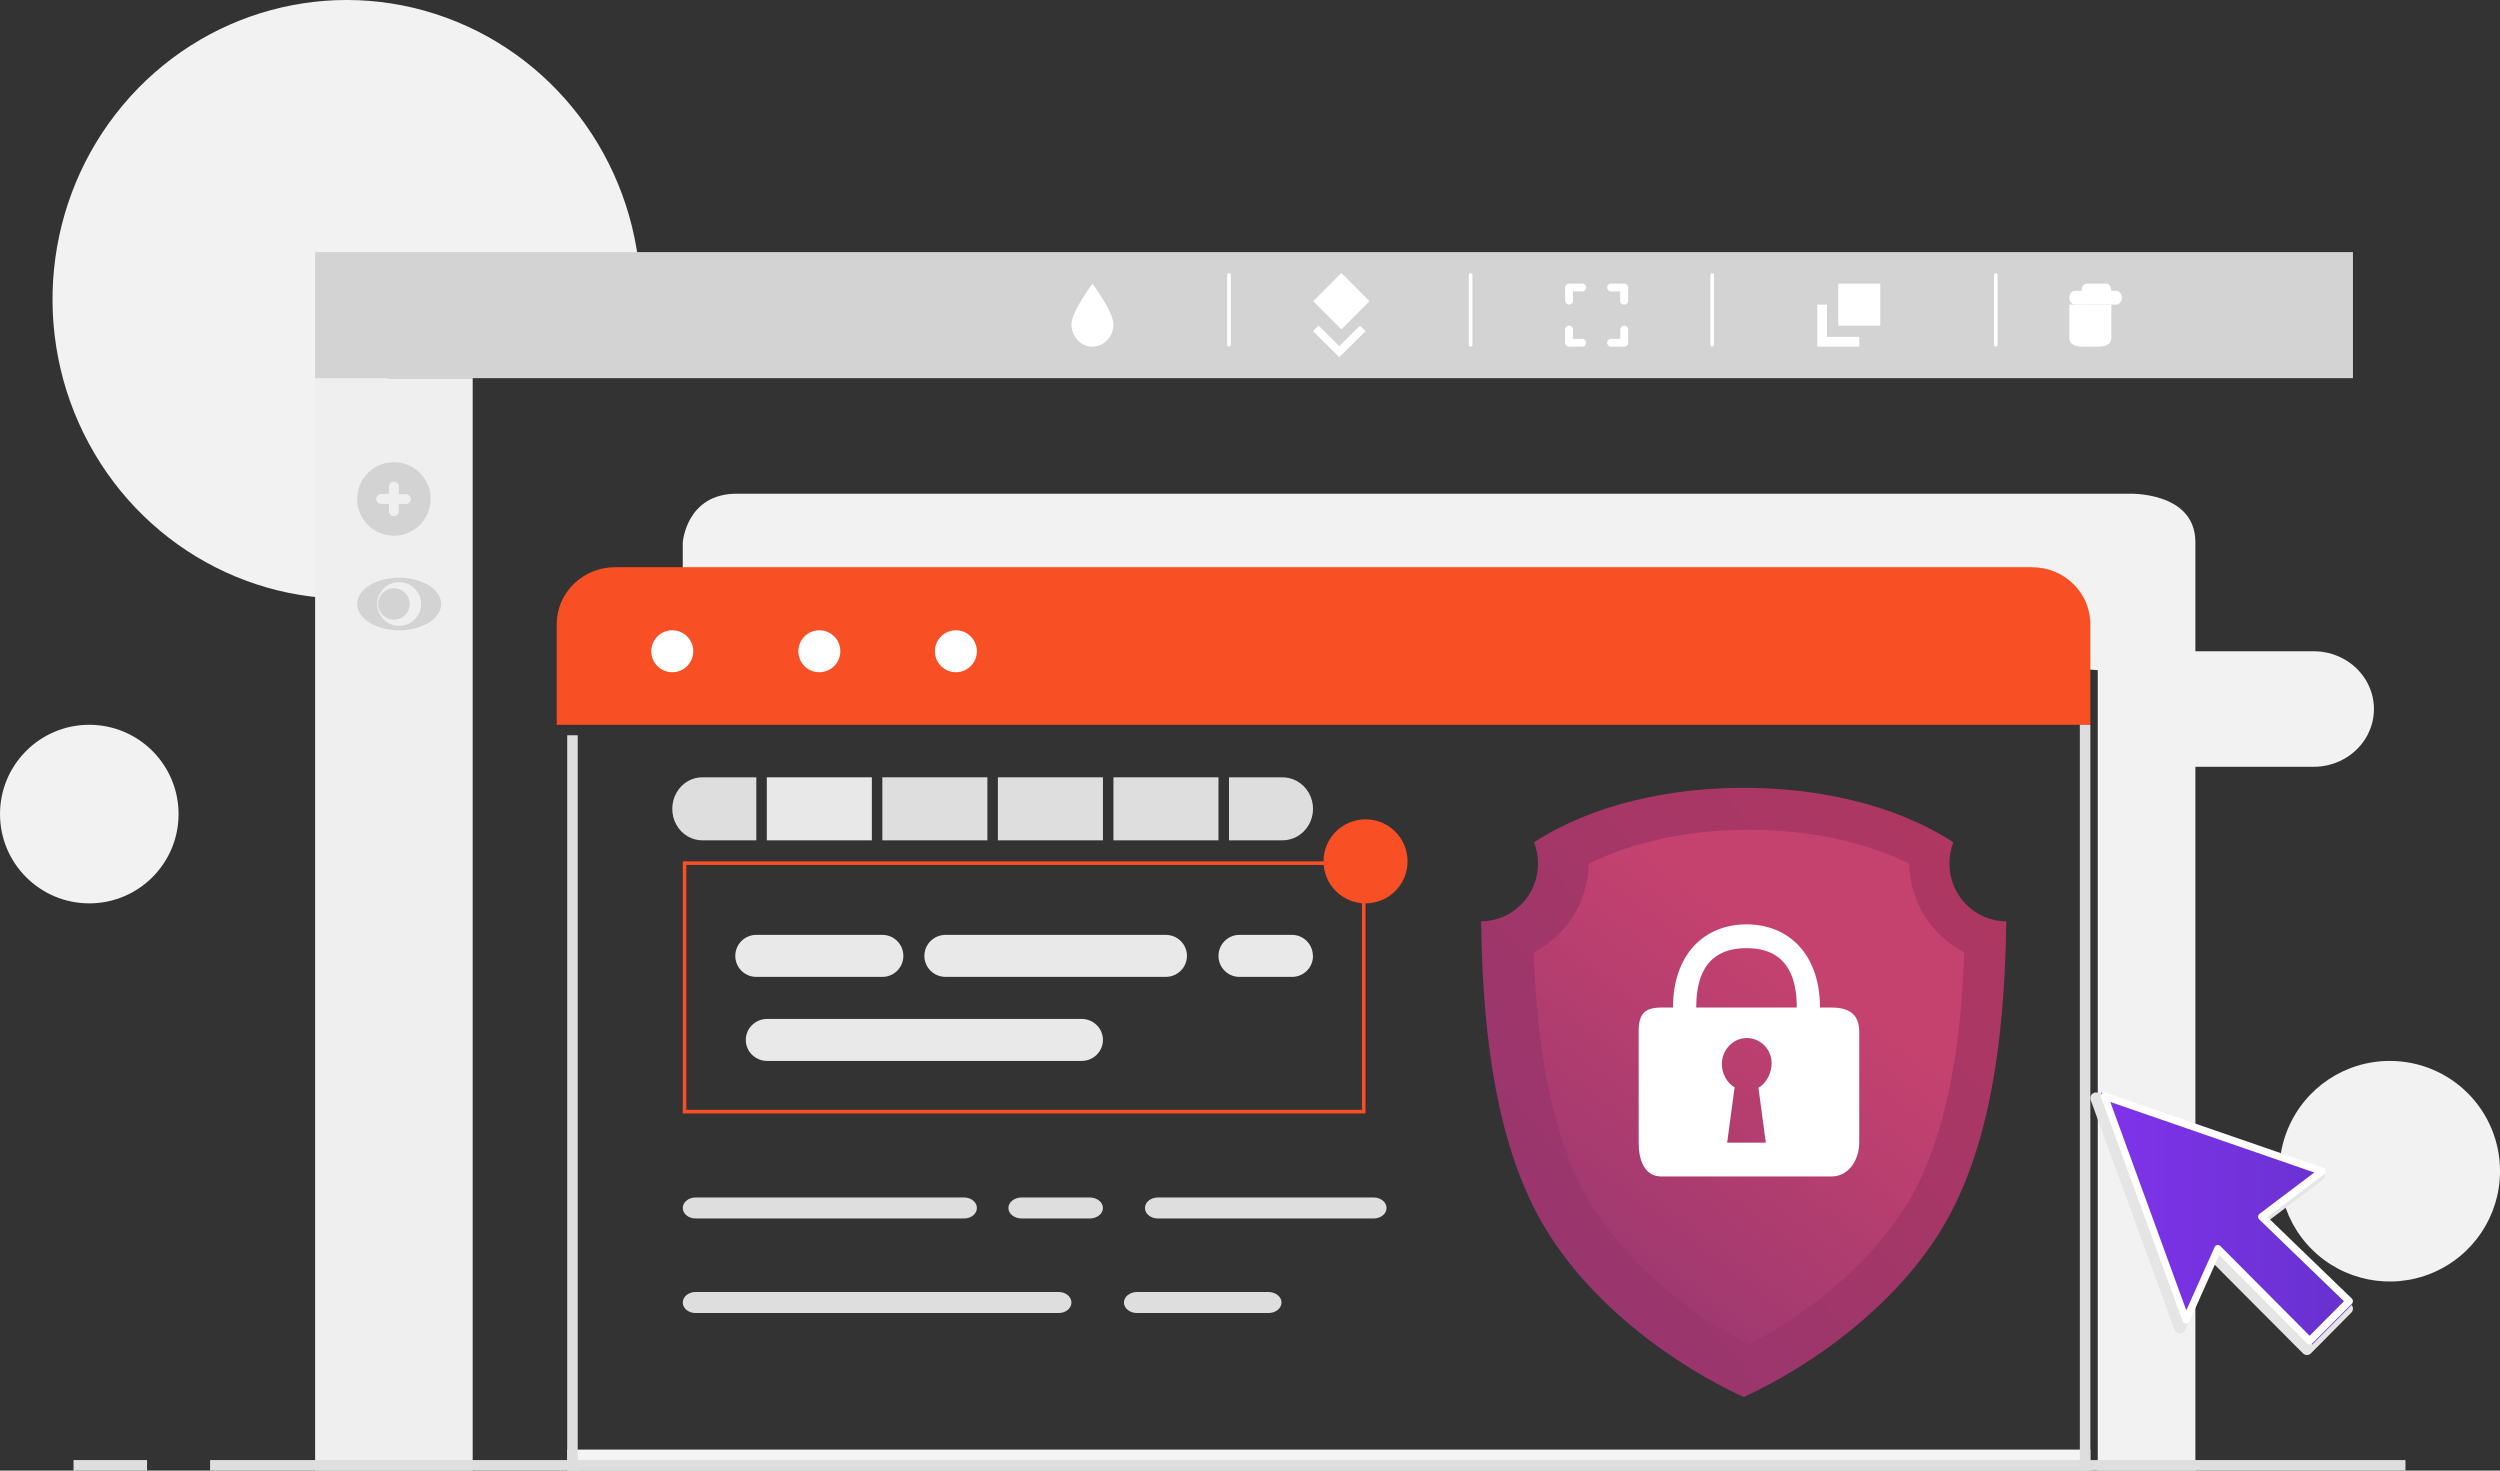 <svg width="238" height="140" viewBox="0 0 238 140" fill="none" xmlns="http://www.w3.org/2000/svg">
<rect x="0" y="0" width="238" height="140" fill="#333333" stroke="none"/>
<path fill-rule="evenodd" clip-rule="evenodd" d="M36.991 29.347C36.474 29.029 36.589 28.035 37.337 28.035H61C60.81 16.181 53.43 5.686 42.467 1.679C31.505 -2.328 19.25 0.99 11.693 10.011C4.136 19.033 2.856 31.873 8.478 42.255C14.1 52.638 25.45 58.394 36.98 56.71L36.991 29.347Z" fill="#F2F2F2"/>
<rect x="54" y="138" width="145" height="2" fill="#F4F4F4"/>
<path fill-rule="evenodd" clip-rule="evenodd" d="M65 54.21V51.623C65 51.623 65.346 47.002 70.124 47.002H202.641C202.641 47.002 209 46.747 209 51.623V140H199.707V63.799L65 54.21Z" fill="#F2F2F2"/>
<rect x="30" y="36" width="15" height="104" fill="#EFEFEF"/>
<rect x="20" y="139" width="209" height="1" fill="#DEDEDE"/>
<path fill-rule="evenodd" clip-rule="evenodd" d="M199 69V59.424C199 56.428 196.518 54 193.456 54H58.544C55.482 54 53 56.428 53 59.424V69H199Z" fill="#F94F24"/>
<rect x="198" y="69" width="1" height="71" fill="#DEDEDE"/>
<rect x="54" y="70" width="1" height="70" fill="#DEDEDE"/>
<path fill-rule="evenodd" clip-rule="evenodd" d="M66 61.996C66.001 62.806 65.515 63.536 64.768 63.847C64.021 64.157 63.16 63.987 62.587 63.415C62.014 62.844 61.843 61.983 62.152 61.235C62.461 60.488 63.191 60 64 60C65.102 60.002 65.996 60.894 66 61.996Z" fill="white"/>
<path fill-rule="evenodd" clip-rule="evenodd" d="M80 61.996C80.001 62.806 79.515 63.536 78.768 63.847C78.021 64.157 77.16 63.987 76.587 63.415C76.014 62.844 75.843 61.983 76.152 61.235C76.461 60.488 77.191 60 78 60C79.102 60.002 79.996 60.894 80 61.996Z" fill="white"/>
<path fill-rule="evenodd" clip-rule="evenodd" d="M93 61.996C93.001 62.806 92.515 63.536 91.768 63.847C91.021 64.157 90.16 63.987 89.587 63.415C89.014 62.844 88.843 61.983 89.152 61.235C89.461 60.488 90.191 60 91 60C92.102 60.002 92.996 60.894 93 61.996Z" fill="white"/>
<path fill-rule="evenodd" clip-rule="evenodd" d="M130 106H65V82H130V106ZM65.342 105.657H129.658V82.343H65.342V105.657Z" fill="#F94F24"/>
<path fill-rule="evenodd" clip-rule="evenodd" d="M134 82C134 84.209 132.21 85.999 130.001 86C127.792 86.001 126.001 84.211 126 82.002C125.999 79.794 127.788 78.002 129.997 78C131.058 77.998 132.077 78.419 132.828 79.169C133.579 79.92 134.001 80.938 134 82Z" fill="#F94F24"/>
<rect x="73" y="74" width="10" height="6" fill="#E8E8E8"/>
<rect x="84" y="74" width="10" height="6" fill="#DEDEDE"/>
<rect x="95" y="74" width="10" height="6" fill="#DEDEDE"/>
<path fill-rule="evenodd" clip-rule="evenodd" d="M72 74.002H66.946C65.906 73.964 64.929 74.527 64.398 75.47C63.867 76.413 63.867 77.587 64.398 78.53C64.929 79.473 65.906 80.036 66.946 79.998H72V74.002Z" fill="#DEDEDE"/>
<rect x="106" y="74" width="10" height="6" fill="#DEDEDE"/>
<path fill-rule="evenodd" clip-rule="evenodd" d="M121.989 74.002H117V79.998H121.989C123.052 80.036 124.051 79.473 124.593 78.53C125.136 77.587 125.136 76.413 124.593 75.47C124.051 74.527 123.052 73.964 121.989 74.002Z" fill="#DEDEDE"/>
<path fill-rule="evenodd" clip-rule="evenodd" d="M38 55C35.79 55 34 56.121 34 57.5C34 58.879 35.79 60 38 60C40.21 60 42 58.882 42 57.5C42 56.118 40.21 55 38 55ZM38 59.578C36.846 59.578 35.911 58.648 35.911 57.5C35.911 56.352 36.846 55.422 38 55.422C39.154 55.422 40.089 56.352 40.089 57.5C40.09 58.052 39.87 58.581 39.478 58.972C39.087 59.362 38.555 59.582 38 59.582V59.578Z" fill="#D3D3D3"/>
<path fill-rule="evenodd" clip-rule="evenodd" d="M39 57.5C39 58.328 38.328 59 37.5 59C36.672 59 36 58.328 36 57.5C36 56.672 36.672 56 37.5 56C38.328 56 39 56.672 39 57.5Z" fill="#D3D3D3"/>
<path fill-rule="evenodd" clip-rule="evenodd" d="M37.5 44C35.567 44 34 45.567 34 47.5C34 49.433 35.567 51 37.5 51C39.433 51 41 49.433 41 47.5C41 45.567 39.433 44 37.5 44ZM38.673 47.972H37.972V48.669C37.972 48.93 37.761 49.141 37.5 49.141C37.239 49.141 37.028 48.93 37.028 48.669V47.972H36.331C36.151 47.988 35.978 47.901 35.884 47.748C35.789 47.595 35.789 47.401 35.884 47.248C35.978 47.095 36.151 47.008 36.331 47.024H37.028V46.327C37.028 46.066 37.239 45.855 37.5 45.855C37.761 45.855 37.972 46.066 37.972 46.327V47.043H38.673C38.918 47.065 39.107 47.27 39.107 47.517C39.107 47.763 38.918 47.969 38.673 47.991V47.972Z" fill="#D3D3D3"/>
<rect x="30" y="24" width="194" height="12" fill="#D3D3D3"/>
<path fill-rule="evenodd" clip-rule="evenodd" d="M91.78 116H66.22C65.546 116 65 115.552 65 115C65 114.448 65.546 114 66.22 114H91.78C92.454 114 93 114.448 93 115C93 115.552 92.454 116 91.78 116Z" fill="#DEDEDE"/>
<path fill-rule="evenodd" clip-rule="evenodd" d="M103.74 116H97.26C96.564 116 96 115.552 96 115C96 114.448 96.564 114 97.26 114H103.74C104.436 114 105 114.448 105 115C105 115.552 104.436 116 103.74 116Z" fill="#DEDEDE"/>
<path fill-rule="evenodd" clip-rule="evenodd" d="M130.774 116H110.226C109.549 116 109 115.552 109 115C109 114.448 109.549 114 110.226 114H130.774C131.451 114 132 114.448 132 115C132 115.552 131.451 116 130.774 116Z" fill="#DEDEDE"/>
<path fill-rule="evenodd" clip-rule="evenodd" d="M100.793 125H66.207C65.54 125 65 124.552 65 124C65 123.448 65.54 123 66.207 123H100.793C101.46 123 102 123.448 102 124C102 124.552 101.46 125 100.793 125Z" fill="#DEDEDE"/>
<path fill-rule="evenodd" clip-rule="evenodd" d="M120.757 125H108.243C107.557 125 107 124.552 107 124C107 123.448 107.557 123 108.243 123H120.757C121.443 123 122 123.448 122 124C122 124.552 121.443 125 120.757 125Z" fill="#DEDEDE"/>
<path fill-rule="evenodd" clip-rule="evenodd" d="M86 91C86 92.103 85.109 92.998 84.008 93H71.995C70.893 93 70 92.105 70 91C70 90.47 70.21 89.961 70.584 89.586C70.958 89.211 71.466 89 71.995 89H84.008C85.109 89.002 86 89.897 86 91Z" fill="#E9E9E9"/>
<path fill-rule="evenodd" clip-rule="evenodd" d="M125 91C125 92.103 124.11 92.998 123.011 93H117.993C116.892 93 116 92.105 116 91C116 90.47 116.21 89.961 116.584 89.586C116.957 89.211 117.464 89 117.993 89H122.997C124.096 89.002 124.986 89.897 124.986 91H125Z" fill="#E9E9E9"/>
<path fill-rule="evenodd" clip-rule="evenodd" d="M112.997 91C112.997 92.105 112.093 93 110.977 93H90.019C88.904 93 88 92.105 88 91C88 90.47 88.213 89.961 88.591 89.586C88.97 89.211 89.484 89 90.019 89H110.981C111.516 89 112.03 89.211 112.409 89.586C112.787 89.961 113 90.47 113 91H112.997Z" fill="#E9E9E9"/>
<path fill-rule="evenodd" clip-rule="evenodd" d="M105 99C105 100.105 104.09 101 102.967 101H73.033C71.91 101 71 100.105 71 99C71 98.47 71.214 97.961 71.595 97.586C71.977 97.211 72.494 97 73.033 97H102.967C103.506 97 104.023 97.211 104.405 97.586C104.786 97.961 105 98.47 105 99Z" fill="#E9E9E9"/>
<path fill-rule="evenodd" clip-rule="evenodd" d="M117 33C116.904 33 116.827 32.918 116.827 32.818V26.183C116.827 26.082 116.904 26 117 26C117.095 26.002 117.171 26.082 117.173 26.183V32.818C117.173 32.918 117.096 33 117 33Z" fill="white"/>
<path fill-rule="evenodd" clip-rule="evenodd" d="M140 33C139.904 33 139.827 32.918 139.827 32.818V26.183C139.829 26.082 139.905 26.002 140 26C140.096 26 140.173 26.082 140.173 26.183V32.818C140.173 32.918 140.096 33 140 33Z" fill="white"/>
<path fill-rule="evenodd" clip-rule="evenodd" d="M163 33C162.904 33 162.827 32.918 162.827 32.818V26.183C162.827 26.082 162.904 26 163 26C163.096 26 163.173 26.082 163.173 26.183V32.818C163.173 32.918 163.096 33 163 33Z" fill="white"/>
<path fill-rule="evenodd" clip-rule="evenodd" d="M190 33C189.904 33 189.827 32.918 189.827 32.818V26.183C189.829 26.082 189.905 26.002 190 26C190.096 26 190.173 26.082 190.173 26.183V32.818C190.173 32.918 190.096 33 190 33Z" fill="white"/>
<path fill-rule="evenodd" clip-rule="evenodd" d="M106 30.875C106 32.049 105.105 33 104 33C102.895 33 102 32.049 102 30.875C102 29.703 104 27 104 27C104 27 106 29.703 106 30.875Z" fill="white"/>
<path fill-rule="evenodd" clip-rule="evenodd" d="M127.502 32.95L125.531 31L125 31.525L127.502 34L130 31.525L129.469 31L127.502 32.95Z" fill="white"/>
<path fill-rule="evenodd" clip-rule="evenodd" d="M125.021 28.673L127.698 25.989L130.376 28.673L127.698 31.357L125.021 28.673Z" fill="white"/>
<path fill-rule="evenodd" clip-rule="evenodd" d="M149.374 29C149.167 29 149 28.834 149 28.629V27.371C149 27.166 149.167 27 149.374 27H150.626C150.833 27 151 27.166 151 27.371C151 27.576 150.833 27.742 150.626 27.742H149.748V28.629C149.748 28.834 149.58 29 149.374 29Z" fill="white"/>
<path fill-rule="evenodd" clip-rule="evenodd" d="M154.611 29C154.405 29 154.237 28.834 154.237 28.629V27.742H153.374C153.167 27.742 153 27.576 153 27.371C153 27.166 153.167 27 153.374 27H154.626C154.833 27 155 27.166 155 27.371V28.629C155 28.73 154.959 28.826 154.885 28.896C154.812 28.966 154.713 29.004 154.611 29Z" fill="white"/>
<path fill-rule="evenodd" clip-rule="evenodd" d="M154.611 33H153.374C153.167 33 153 32.834 153 32.629C153 32.424 153.167 32.258 153.374 32.258H154.252V31.371C154.252 31.166 154.42 31 154.626 31C154.833 31 155 31.166 155 31.371V32.629C155 32.73 154.959 32.826 154.885 32.896C154.812 32.966 154.713 33.004 154.611 33Z" fill="white"/>
<path fill-rule="evenodd" clip-rule="evenodd" d="M150.611 33H149.374C149.167 33 149 32.834 149 32.629V31.371C149 31.166 149.167 31 149.374 31C149.58 31 149.748 31.166 149.748 31.371V32.258H150.626C150.833 32.258 151 32.424 151 32.629C151 32.834 150.833 33 150.626 33H150.611Z" fill="white"/>
<rect x="175" y="27" width="4" height="4" fill="white"/>
<path fill-rule="evenodd" clip-rule="evenodd" d="M173.931 32.069V29H173V33H177V32.069H173.931Z" fill="white"/>
<path fill-rule="evenodd" clip-rule="evenodd" d="M197.05 29H197V32.108C197 32.833 197.595 33 198.321 33H199.679C200.409 33 201 32.833 201 32.108V29.016L197.05 29Z" fill="white"/>
<path fill-rule="evenodd" clip-rule="evenodd" d="M201.563 27.686H200.98C200.984 27.654 200.984 27.621 200.98 27.59C200.978 27.263 200.764 27 200.499 27H198.658C198.394 27 198.18 27.263 198.178 27.59C198.176 27.622 198.176 27.654 198.178 27.686H197.595C197.391 27.656 197.191 27.774 197.082 27.989C196.973 28.204 196.973 28.477 197.082 28.692C197.191 28.907 197.391 29.025 197.595 28.996H201.528C201.797 28.957 202 28.675 202 28.341C202 28.006 201.797 27.724 201.528 27.686H201.563Z" fill="white"/>
<rect x="7" y="139" width="7" height="1" fill="#DEDEDE"/>
<path fill-rule="evenodd" clip-rule="evenodd" d="M220.119 62.002H203V72.998H220.119C222.202 73.048 224.15 72.011 225.207 70.289C226.264 68.568 226.264 66.432 225.207 64.711C224.15 62.989 222.202 61.952 220.119 62.002Z" fill="#F2F2F2"/>
<path fill-rule="evenodd" clip-rule="evenodd" d="M17 77.5C17 82.194 13.194 86 8.5 86C3.806 86 0 82.194 0 77.5C0 72.806 3.806 69 8.5 69C10.754 69 12.916 69.895 14.51 71.49C16.105 73.084 17 75.246 17 77.5Z" fill="#F2F2F2"/>
<path fill-rule="evenodd" clip-rule="evenodd" d="M238 111.5C238 115.749 235.439 119.579 231.513 121.202C227.587 122.826 223.069 121.924 220.068 118.917C217.067 115.91 216.174 111.39 217.806 107.467C219.437 103.544 223.272 100.992 227.521 101C230.304 101 232.972 102.107 234.938 104.077C236.904 106.046 238.006 108.717 238 111.5Z" fill="#F2F2F2"/>
<path fill-rule="evenodd" clip-rule="evenodd" d="M175.101 96.762C175.737 94.061 174.069 91.354 171.374 90.717C168.68 90.079 165.98 91.752 165.344 94.453C164.708 97.154 166.377 99.861 169.071 100.498C171.766 101.135 174.465 99.463 175.101 96.762Z" fill="white"/>
<g style="mix-blend-mode:multiply">
<path fill-rule="evenodd" clip-rule="evenodd" d="M223.844 124.201L215.743 116.381L221.135 112.31C221.293 112.194 221.372 111.997 221.34 111.802C221.309 111.606 221.173 111.443 220.986 111.379L199.705 104.028C199.511 103.963 199.297 104.014 199.153 104.159C199.009 104.306 198.962 104.524 199.033 104.718L207.013 126.604C207.087 126.808 207.277 126.947 207.493 126.955C207.709 126.963 207.908 126.838 207.996 126.64L210.802 120.366L219.246 128.844C219.345 128.943 219.48 128.999 219.62 129C219.761 129 219.896 128.944 219.995 128.844L223.844 124.962C223.947 124.862 224.003 124.725 224 124.581C224.001 124.439 223.945 124.302 223.844 124.201Z" fill="#E5E5E5"/>
</g>
<path fill-rule="evenodd" clip-rule="evenodd" d="M224 124.111L220.128 128L211.128 118.952L208 125.954L200 104L221.333 111.373L215.429 115.832L224 124.111Z" fill="url(#paint0_linear)"/>
<path fill-rule="evenodd" clip-rule="evenodd" d="M219.876 128C219.785 128 219.697 127.964 219.632 127.899L211.265 119.468L208.429 125.808C208.372 125.936 208.245 126.016 208.106 126.012C207.964 126.008 207.84 125.917 207.792 125.784L200.021 104.465C199.975 104.34 200.005 104.2 200.098 104.104C200.191 104.009 200.329 103.976 200.455 104.018L221.182 111.179C221.302 111.221 221.39 111.326 221.409 111.452C221.428 111.578 221.377 111.705 221.275 111.781L215.863 115.867L223.896 123.623C223.963 123.688 224 123.778 224 123.871C224 123.964 223.963 124.053 223.896 124.118L220.128 127.899C220.061 127.966 219.97 128.002 219.876 128ZM211.134 118.519C211.226 118.52 211.314 118.557 211.378 118.623L219.876 127.165L223.145 123.879L215.074 116.085C215.002 116.015 214.965 115.916 214.971 115.815C214.976 115.714 215.026 115.62 215.105 115.559L220.321 111.622L200.903 104.908L208.137 124.748L210.83 118.724C210.877 118.62 210.971 118.547 211.082 118.526L211.134 118.519Z" fill="white"/>
<path fill-rule="evenodd" clip-rule="evenodd" d="M185.581 82.204C185.581 81.49 185.719 80.811 185.963 80.185C180.214 76.465 172.815 75 166 75C159.185 75 151.786 76.465 146.037 80.185C146.281 80.811 146.419 81.49 146.419 82.204C146.419 85.238 143.995 87.698 141 87.711C141.135 96.604 141.995 107.203 146.214 115.333C150.769 124.109 159.88 130.199 166 133C172.12 130.199 181.231 124.109 185.786 115.333C190.005 107.203 190.865 96.604 191 87.711C188.005 87.698 185.581 85.238 185.581 82.204Z" fill="url(#paint1_linear)"/>
<path fill-rule="evenodd" clip-rule="evenodd" d="M166.5 128C160.779 125.016 154.029 119.78 150.589 113.082C147.178 106.441 146.259 97.642 146 90.659C149.057 89.118 151.183 85.923 151.25 82.231C155.439 80.136 160.751 79 166.5 79C172.249 79 177.56 80.136 181.749 82.231C181.817 85.923 183.943 89.118 187 90.659C186.741 97.642 185.822 106.441 182.411 113.082C178.971 119.78 172.22 125.016 166.5 128Z" fill="url(#paint2_linear)"/>
<path fill-rule="evenodd" clip-rule="evenodd" d="M161.48 95.919C161.48 91.296 163.884 90.263 166.266 90.263C168.649 90.263 171.053 91.296 171.053 95.919H161.48ZM168.107 108.784H164.426L165.133 103.515C164.409 103.099 163.92 102.208 163.92 101.298C163.92 99.957 164.98 98.821 166.29 98.821C167.599 98.821 168.66 99.883 168.66 101.224C168.66 102.152 168.151 103.143 167.403 103.552L168.107 108.784ZM174.367 95.919H173.262C173.262 90.894 170.32 88 166.266 88C162.213 88 159.271 90.894 159.271 95.919H158.166C156.539 95.919 156 96.54 156 98.206V108.765C156 110.431 156.539 112 158.166 112H174.367C175.993 112 177 110.431 177 108.765V98.206C177 96.54 175.993 95.919 174.367 95.919" fill="white"/>
<defs>
<linearGradient id="paint0_linear" x1="200" y1="128" x2="224" y2="128" gradientUnits="userSpaceOnUse">
<stop stop-color="#8033EB"/>
<stop offset="1" stop-color="#6731CE"/>
</linearGradient>
<linearGradient id="paint1_linear" x1="216" y1="104" x2="158.633" y2="153.454" gradientUnits="userSpaceOnUse">
<stop stop-color="#B23760"/>
<stop offset="1" stop-color="#933671"/>
</linearGradient>
<linearGradient id="paint2_linear" x1="184.318" y1="100.381" x2="157.076" y2="136.381" gradientUnits="userSpaceOnUse">
<stop stop-color="#C6426E"/>
<stop offset="1" stop-color="#933671"/>
</linearGradient>
</defs>
</svg>
